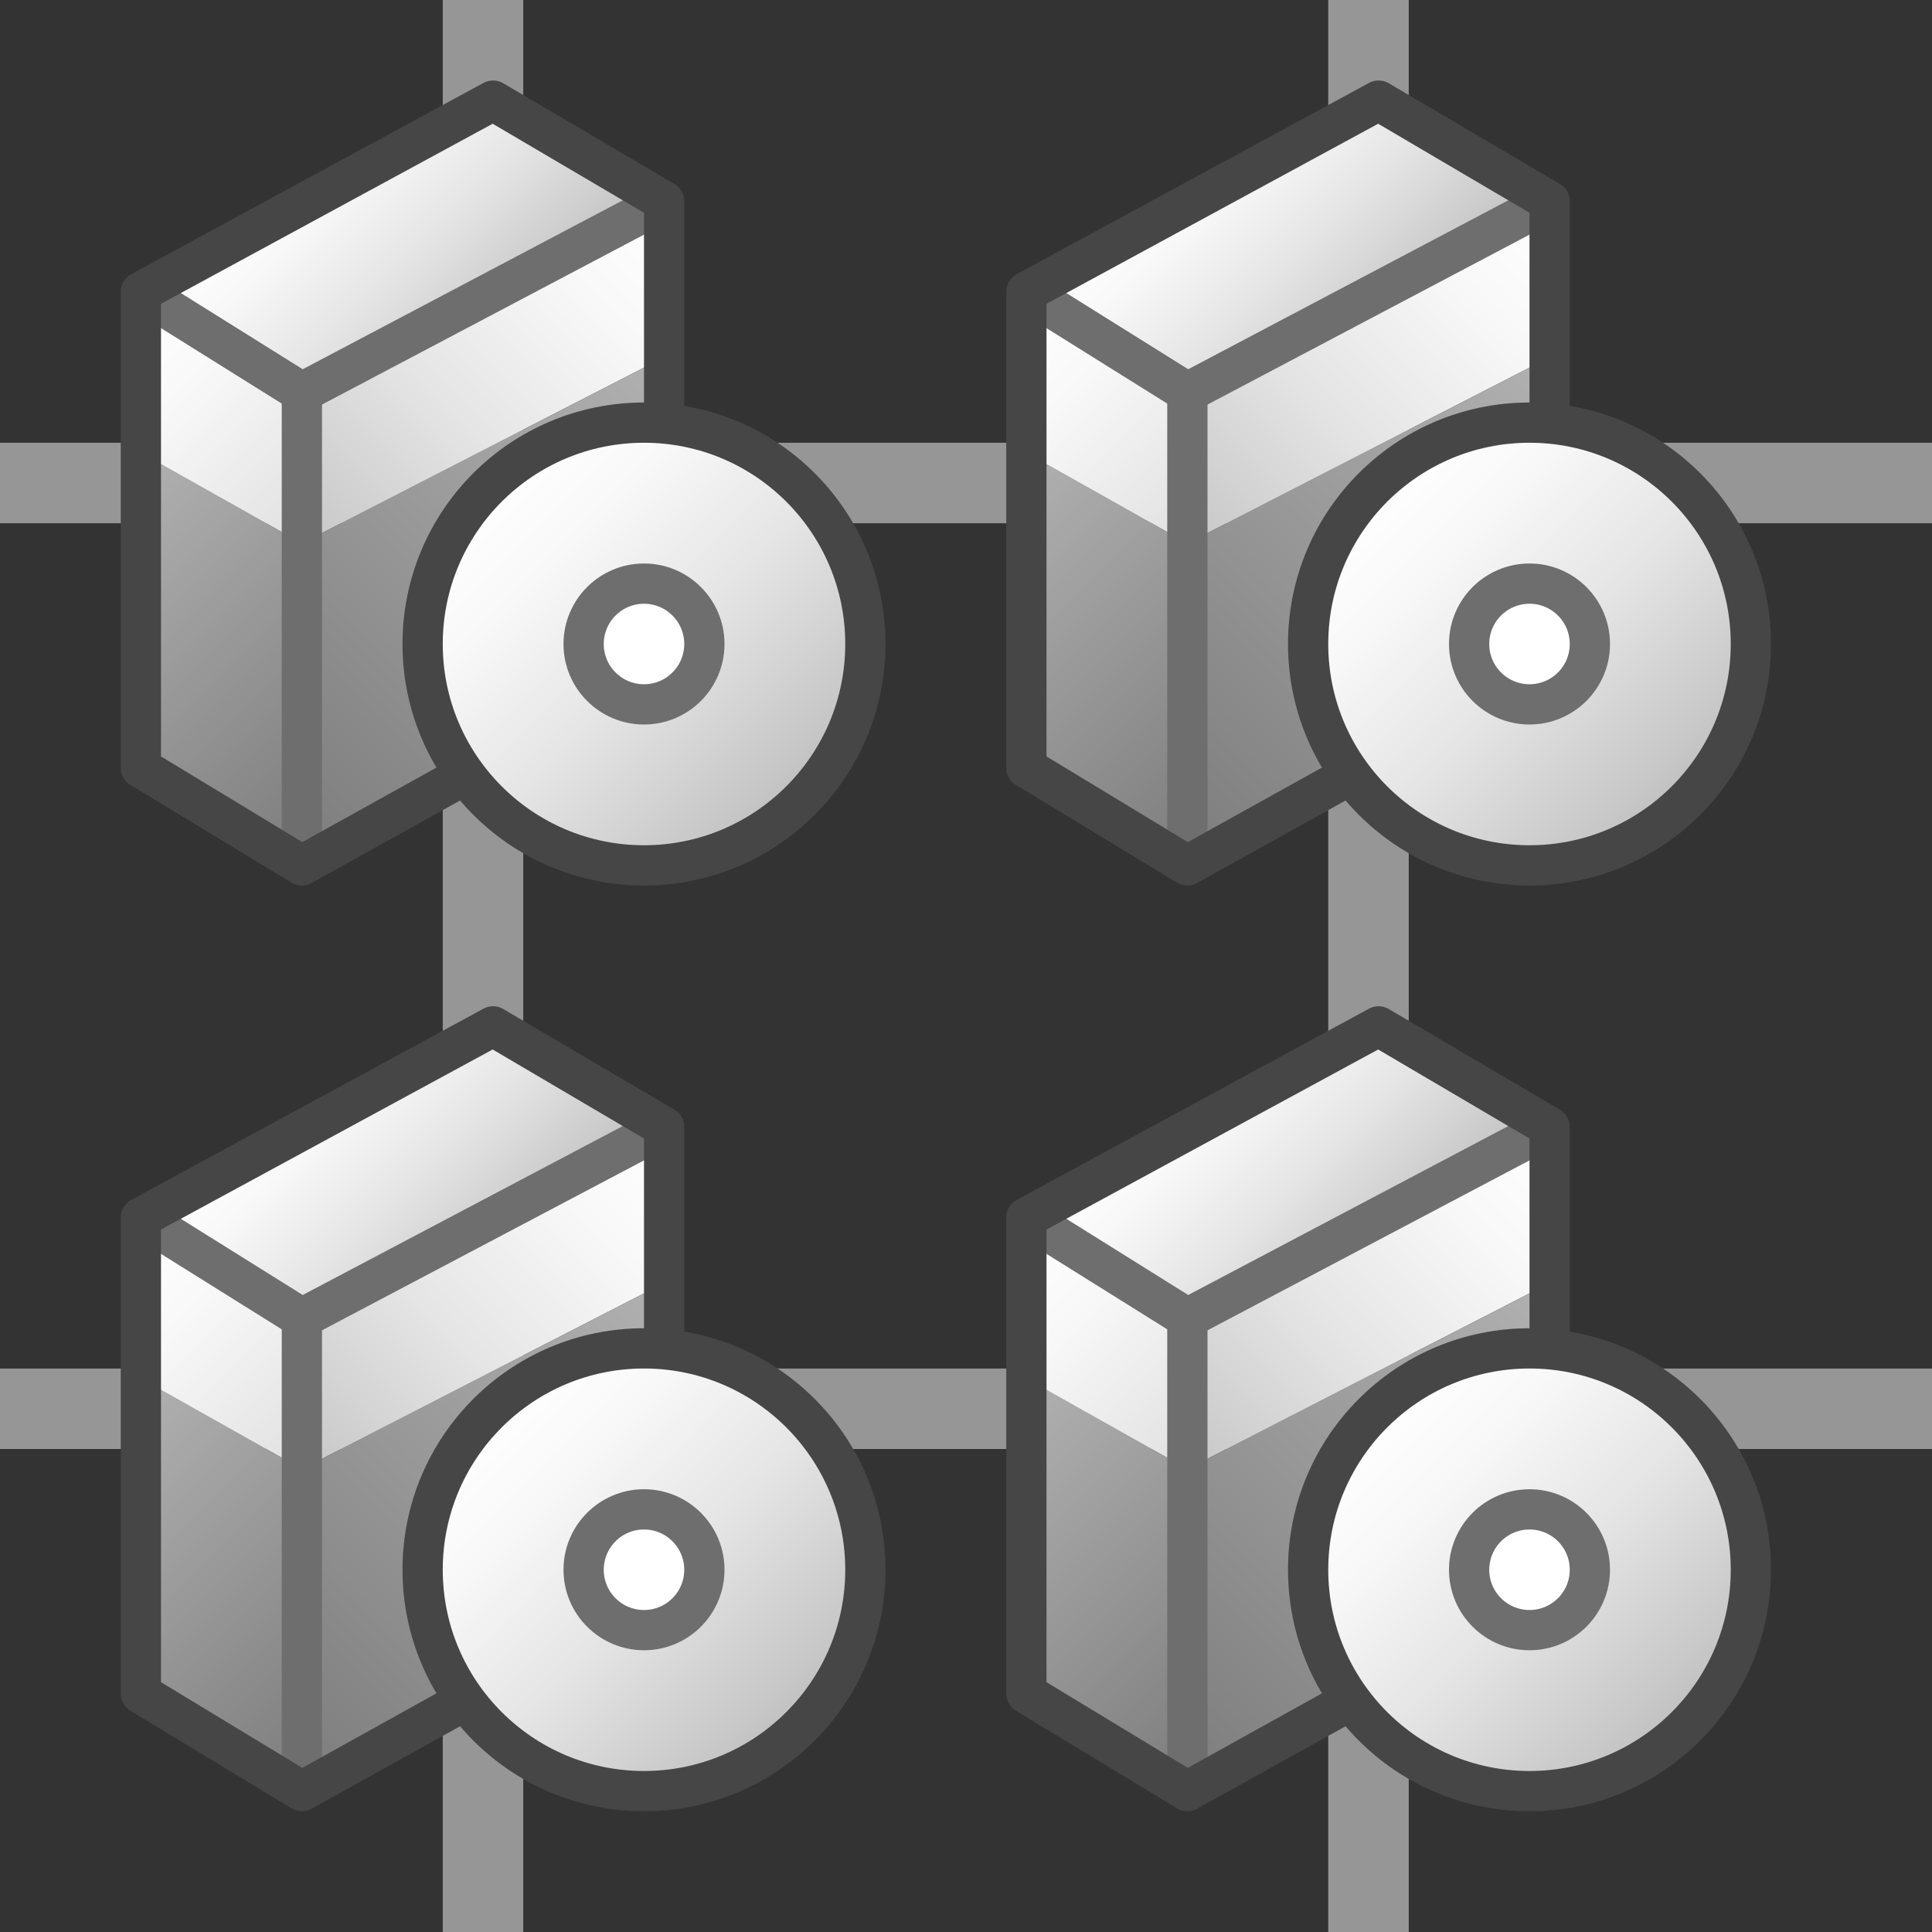 <svg id="Layer_1" data-name="Layer 1" xmlns="http://www.w3.org/2000/svg" xmlns:xlink="http://www.w3.org/1999/xlink" viewBox="0 0 48 48">
  <rect x="0" y="0" width="48" height="48" fill="#333333" stroke="none"/>
  <defs>
    <linearGradient id="linear-gradient" x1="2.875" y1="7.875" x2="8" y2="13" gradientUnits="userSpaceOnUse">
      <stop offset="0" stop-color="#fff"/>
      <stop offset="0.356" stop-color="#f8f8f8"/>
      <stop offset="0.871" stop-color="#e5e5e5"/>
      <stop offset="1" stop-color="#dfdfdf"/>
    </linearGradient>
    <linearGradient id="linear-gradient-2" x1="7.656" y1="13.656" x2="16.406" y2="4.906" gradientUnits="userSpaceOnUse">
      <stop offset="0" stop-color="#bebebe"/>
      <stop offset="0.03" stop-color="#c9c9c9"/>
      <stop offset="0.405" stop-color="#e5e5e5"/>
      <stop offset="0.757" stop-color="#f8f8f8"/>
      <stop offset="1" stop-color="#fff"/>
    </linearGradient>
    <linearGradient id="linear-gradient-3" x1="1.981" y1="12.769" x2="9.106" y2="19.894" gradientUnits="userSpaceOnUse">
      <stop offset="0" stop-color="#b1b1b1"/>
      <stop offset="1" stop-color="#7d7d7d"/>
    </linearGradient>
    <linearGradient id="linear-gradient-4" x1="6.5" y1="20.5" x2="17.312" y2="9.688" gradientUnits="userSpaceOnUse">
      <stop offset="0" stop-color="#7d7d7d"/>
      <stop offset="1" stop-color="#b1b1b1"/>
    </linearGradient>
    <linearGradient id="paper_gradient" data-name="paper gradient" x1="7.313" y1="3.438" x2="12.687" y2="8.812" gradientUnits="userSpaceOnUse">
      <stop offset="0" stop-color="#fff"/>
      <stop offset="0.221" stop-color="#f8f8f8"/>
      <stop offset="0.541" stop-color="#e5e5e5"/>
      <stop offset="0.92" stop-color="#c6c6c6"/>
      <stop offset="1" stop-color="#bebebe"/>
    </linearGradient>
    <linearGradient id="paper_gradient-2" x1="12.111" y1="12.111" x2="19.889" y2="19.889" xlink:href="#paper_gradient"/>
    <linearGradient id="linear-gradient-5" x1="24.875" x2="30" y2="13" xlink:href="#linear-gradient"/>
    <linearGradient id="linear-gradient-6" x1="29.656" y1="13.656" x2="38.406" y2="4.906" xlink:href="#linear-gradient-2"/>
    <linearGradient id="linear-gradient-7" x1="23.981" y1="12.769" x2="31.106" y2="19.894" xlink:href="#linear-gradient-3"/>
    <linearGradient id="linear-gradient-8" x1="28.5" y1="20.5" x2="39.312" y2="9.688" xlink:href="#linear-gradient-4"/>
    <linearGradient id="paper_gradient-3" x1="29.313" y1="3.438" x2="34.687" y2="8.812" xlink:href="#paper_gradient"/>
    <linearGradient id="paper_gradient-4" x1="34.111" y1="12.111" x2="41.889" y2="19.889" xlink:href="#paper_gradient"/>
    <linearGradient id="linear-gradient-9" x1="2.875" y1="30.875" x2="8" y2="36" xlink:href="#linear-gradient"/>
    <linearGradient id="linear-gradient-10" x1="7.656" y1="36.656" x2="16.406" y2="27.906" xlink:href="#linear-gradient-2"/>
    <linearGradient id="linear-gradient-11" x1="1.981" y1="35.769" x2="9.106" y2="42.894" xlink:href="#linear-gradient-3"/>
    <linearGradient id="linear-gradient-12" x1="6.5" y1="43.5" x2="17.312" y2="32.688" xlink:href="#linear-gradient-4"/>
    <linearGradient id="paper_gradient-5" x1="7.313" y1="26.438" x2="12.687" y2="31.812" xlink:href="#paper_gradient"/>
    <linearGradient id="paper_gradient-6" x1="12.111" y1="35.111" x2="19.889" y2="42.889" xlink:href="#paper_gradient"/>
    <linearGradient id="linear-gradient-13" x1="24.875" y1="30.875" x2="30" y2="36" xlink:href="#linear-gradient"/>
    <linearGradient id="linear-gradient-14" x1="29.656" y1="36.656" x2="38.406" y2="27.906" xlink:href="#linear-gradient-2"/>
    <linearGradient id="linear-gradient-15" x1="23.981" y1="35.769" x2="31.106" y2="42.894" xlink:href="#linear-gradient-3"/>
    <linearGradient id="linear-gradient-16" x1="28.5" y1="43.5" x2="39.312" y2="32.688" xlink:href="#linear-gradient-4"/>
    <linearGradient id="paper_gradient-7" x1="29.313" y1="26.438" x2="34.687" y2="31.812" xlink:href="#paper_gradient"/>
    <linearGradient id="paper_gradient-8" x1="34.111" y1="35.111" x2="41.889" y2="42.889" xlink:href="#paper_gradient"/>
  </defs>
  <line y1="12" x2="48" y2="12" fill="none" stroke="#969696" stroke-linejoin="round" stroke-width="2"/>
  <line y1="35" x2="48" y2="35" fill="none" stroke="#969696" stroke-linejoin="round" stroke-width="2"/>
  <line x1="12" x2="12" y2="48" fill="none" stroke="#969696" stroke-linejoin="round" stroke-width="2"/>
  <line x1="34" x2="34" y2="48" fill="none" stroke="#969696" stroke-linejoin="round" stroke-width="2"/>
  <polygon points="3.5 11.25 7.5 13.5 7.5 9.75 3.5 7.25 3.5 11.25" fill="url(#linear-gradient)"/>
  <polygon points="7.5 9.75 7.5 13.5 16.5 8.876 16.5 5 7.5 9.75" fill="url(#linear-gradient-2)"/>
  <polygon points="3.5 19.075 7.5 21.5 7.5 13.5 3.5 11.25 3.5 19.075" fill="url(#linear-gradient-3)"/>
  <polygon points="16.5 8.876 16.5 16.5 7.5 21.5 7.5 13.5 16.5 8.876" fill="url(#linear-gradient-4)"/>
  <polygon points="3.5 7.25 7.5 9.75 16.5 5 12.25 2.5 3.5 7.25" fill="url(#paper_gradient)"/>
  <g>
    <line x1="7.5" y1="21.25" x2="7.5" y2="9.75" fill="none" stroke="#6e6e6e" stroke-linejoin="round"/>
    <polyline points="16.5 5 7.5 9.75 3.5 7.25" fill="none" stroke="#6e6e6e" stroke-linejoin="round"/>
    <polygon points="12.25 2.5 3.5 7.25 3.5 19.075 7.5 21.5 16.5 16.5 16.5 5 12.25 2.5" fill="none" stroke="#464646" stroke-linejoin="round"/>
  </g>
  <g>
    <circle cx="16" cy="16" r="5.5" stroke="#464646" stroke-miterlimit="10" fill="url(#paper_gradient-2)"/>
    <path d="M17.5,16A1.5,1.5,0,1,1,16,14.5,1.5,1.5,0,0,1,17.5,16" fill="#fff"/>
    <circle cx="16" cy="16" r="1.5" fill="none" stroke="#6e6e6e" stroke-miterlimit="10"/>
  </g>
  <polygon points="25.5 11.25 29.5 13.5 29.5 9.75 25.5 7.25 25.5 11.25" fill="url(#linear-gradient-5)"/>
  <polygon points="29.5 9.75 29.5 13.5 38.5 8.876 38.5 5 29.5 9.75" fill="url(#linear-gradient-6)"/>
  <polygon points="25.5 19.075 29.5 21.5 29.5 13.5 25.5 11.25 25.5 19.075" fill="url(#linear-gradient-7)"/>
  <polygon points="38.5 8.876 38.5 16.5 29.5 21.5 29.5 13.5 38.5 8.876" fill="url(#linear-gradient-8)"/>
  <polygon points="25.5 7.25 29.5 9.75 38.5 5 34.25 2.5 25.5 7.25" fill="url(#paper_gradient-3)"/>
  <g>
    <line x1="29.5" y1="21.25" x2="29.5" y2="9.75" fill="none" stroke="#6e6e6e" stroke-linejoin="round"/>
    <polyline points="38.5 5 29.5 9.75 25.5 7.25" fill="none" stroke="#6e6e6e" stroke-linejoin="round"/>
    <polygon points="34.25 2.5 25.5 7.25 25.5 19.075 29.5 21.5 38.5 16.5 38.5 5 34.25 2.5" fill="none" stroke="#464646" stroke-linejoin="round"/>
  </g>
  <g>
    <circle cx="38" cy="16" r="5.5" stroke="#464646" stroke-miterlimit="10" fill="url(#paper_gradient-4)"/>
    <path d="M39.5,16A1.5,1.5,0,1,1,38,14.5,1.5,1.5,0,0,1,39.5,16" fill="#fff"/>
    <circle cx="38" cy="16" r="1.5" fill="none" stroke="#6e6e6e" stroke-miterlimit="10"/>
  </g>
  <polygon points="3.5 34.25 7.5 36.5 7.5 32.75 3.5 30.25 3.5 34.25" fill="url(#linear-gradient-9)"/>
  <polygon points="7.5 32.75 7.5 36.5 16.5 31.876 16.5 28 7.5 32.75" fill="url(#linear-gradient-10)"/>
  <polygon points="3.5 42.075 7.5 44.5 7.5 36.5 3.5 34.25 3.5 42.075" fill="url(#linear-gradient-11)"/>
  <polygon points="16.5 31.876 16.5 39.5 7.5 44.5 7.5 36.5 16.5 31.876" fill="url(#linear-gradient-12)"/>
  <polygon points="3.5 30.25 7.5 32.75 16.5 28 12.25 25.5 3.5 30.25" fill="url(#paper_gradient-5)"/>
  <g>
    <line x1="7.5" y1="44.25" x2="7.5" y2="32.75" fill="none" stroke="#6e6e6e" stroke-linejoin="round"/>
    <polyline points="16.5 28 7.5 32.75 3.5 30.25" fill="none" stroke="#6e6e6e" stroke-linejoin="round"/>
    <polygon points="12.25 25.5 3.5 30.25 3.5 42.075 7.5 44.5 16.5 39.5 16.5 28 12.25 25.5" fill="none" stroke="#464646" stroke-linejoin="round"/>
  </g>
  <g>
    <circle cx="16" cy="39" r="5.5" stroke="#464646" stroke-miterlimit="10" fill="url(#paper_gradient-6)"/>
    <path d="M17.5,39A1.5,1.5,0,1,1,16,37.5,1.5,1.5,0,0,1,17.5,39" fill="#fff"/>
    <circle cx="16" cy="39" r="1.5" fill="none" stroke="#6e6e6e" stroke-miterlimit="10"/>
  </g>
  <polygon points="25.5 34.25 29.5 36.5 29.5 32.75 25.5 30.25 25.5 34.25" fill="url(#linear-gradient-13)"/>
  <polygon points="29.5 32.75 29.5 36.5 38.5 31.876 38.5 28 29.5 32.75" fill="url(#linear-gradient-14)"/>
  <polygon points="25.5 42.075 29.5 44.5 29.5 36.5 25.5 34.25 25.5 42.075" fill="url(#linear-gradient-15)"/>
  <polygon points="38.5 31.876 38.5 39.5 29.5 44.5 29.5 36.5 38.5 31.876" fill="url(#linear-gradient-16)"/>
  <polygon points="25.5 30.25 29.5 32.75 38.5 28 34.25 25.5 25.5 30.25" fill="url(#paper_gradient-7)"/>
  <g>
    <line x1="29.5" y1="44.25" x2="29.5" y2="32.75" fill="none" stroke="#6e6e6e" stroke-linejoin="round"/>
    <polyline points="38.5 28 29.5 32.75 25.5 30.25" fill="none" stroke="#6e6e6e" stroke-linejoin="round"/>
    <polygon points="34.25 25.5 25.5 30.25 25.5 42.075 29.5 44.5 38.5 39.5 38.5 28 34.25 25.5" fill="none" stroke="#464646" stroke-linejoin="round"/>
  </g>
  <g>
    <circle cx="38" cy="39" r="5.5" stroke="#464646" stroke-miterlimit="10" fill="url(#paper_gradient-8)"/>
    <path d="M39.5,39A1.5,1.5,0,1,1,38,37.5,1.5,1.5,0,0,1,39.5,39" fill="#fff"/>
    <circle cx="38" cy="39" r="1.5" fill="none" stroke="#6e6e6e" stroke-miterlimit="10"/>
  </g>
</svg>
